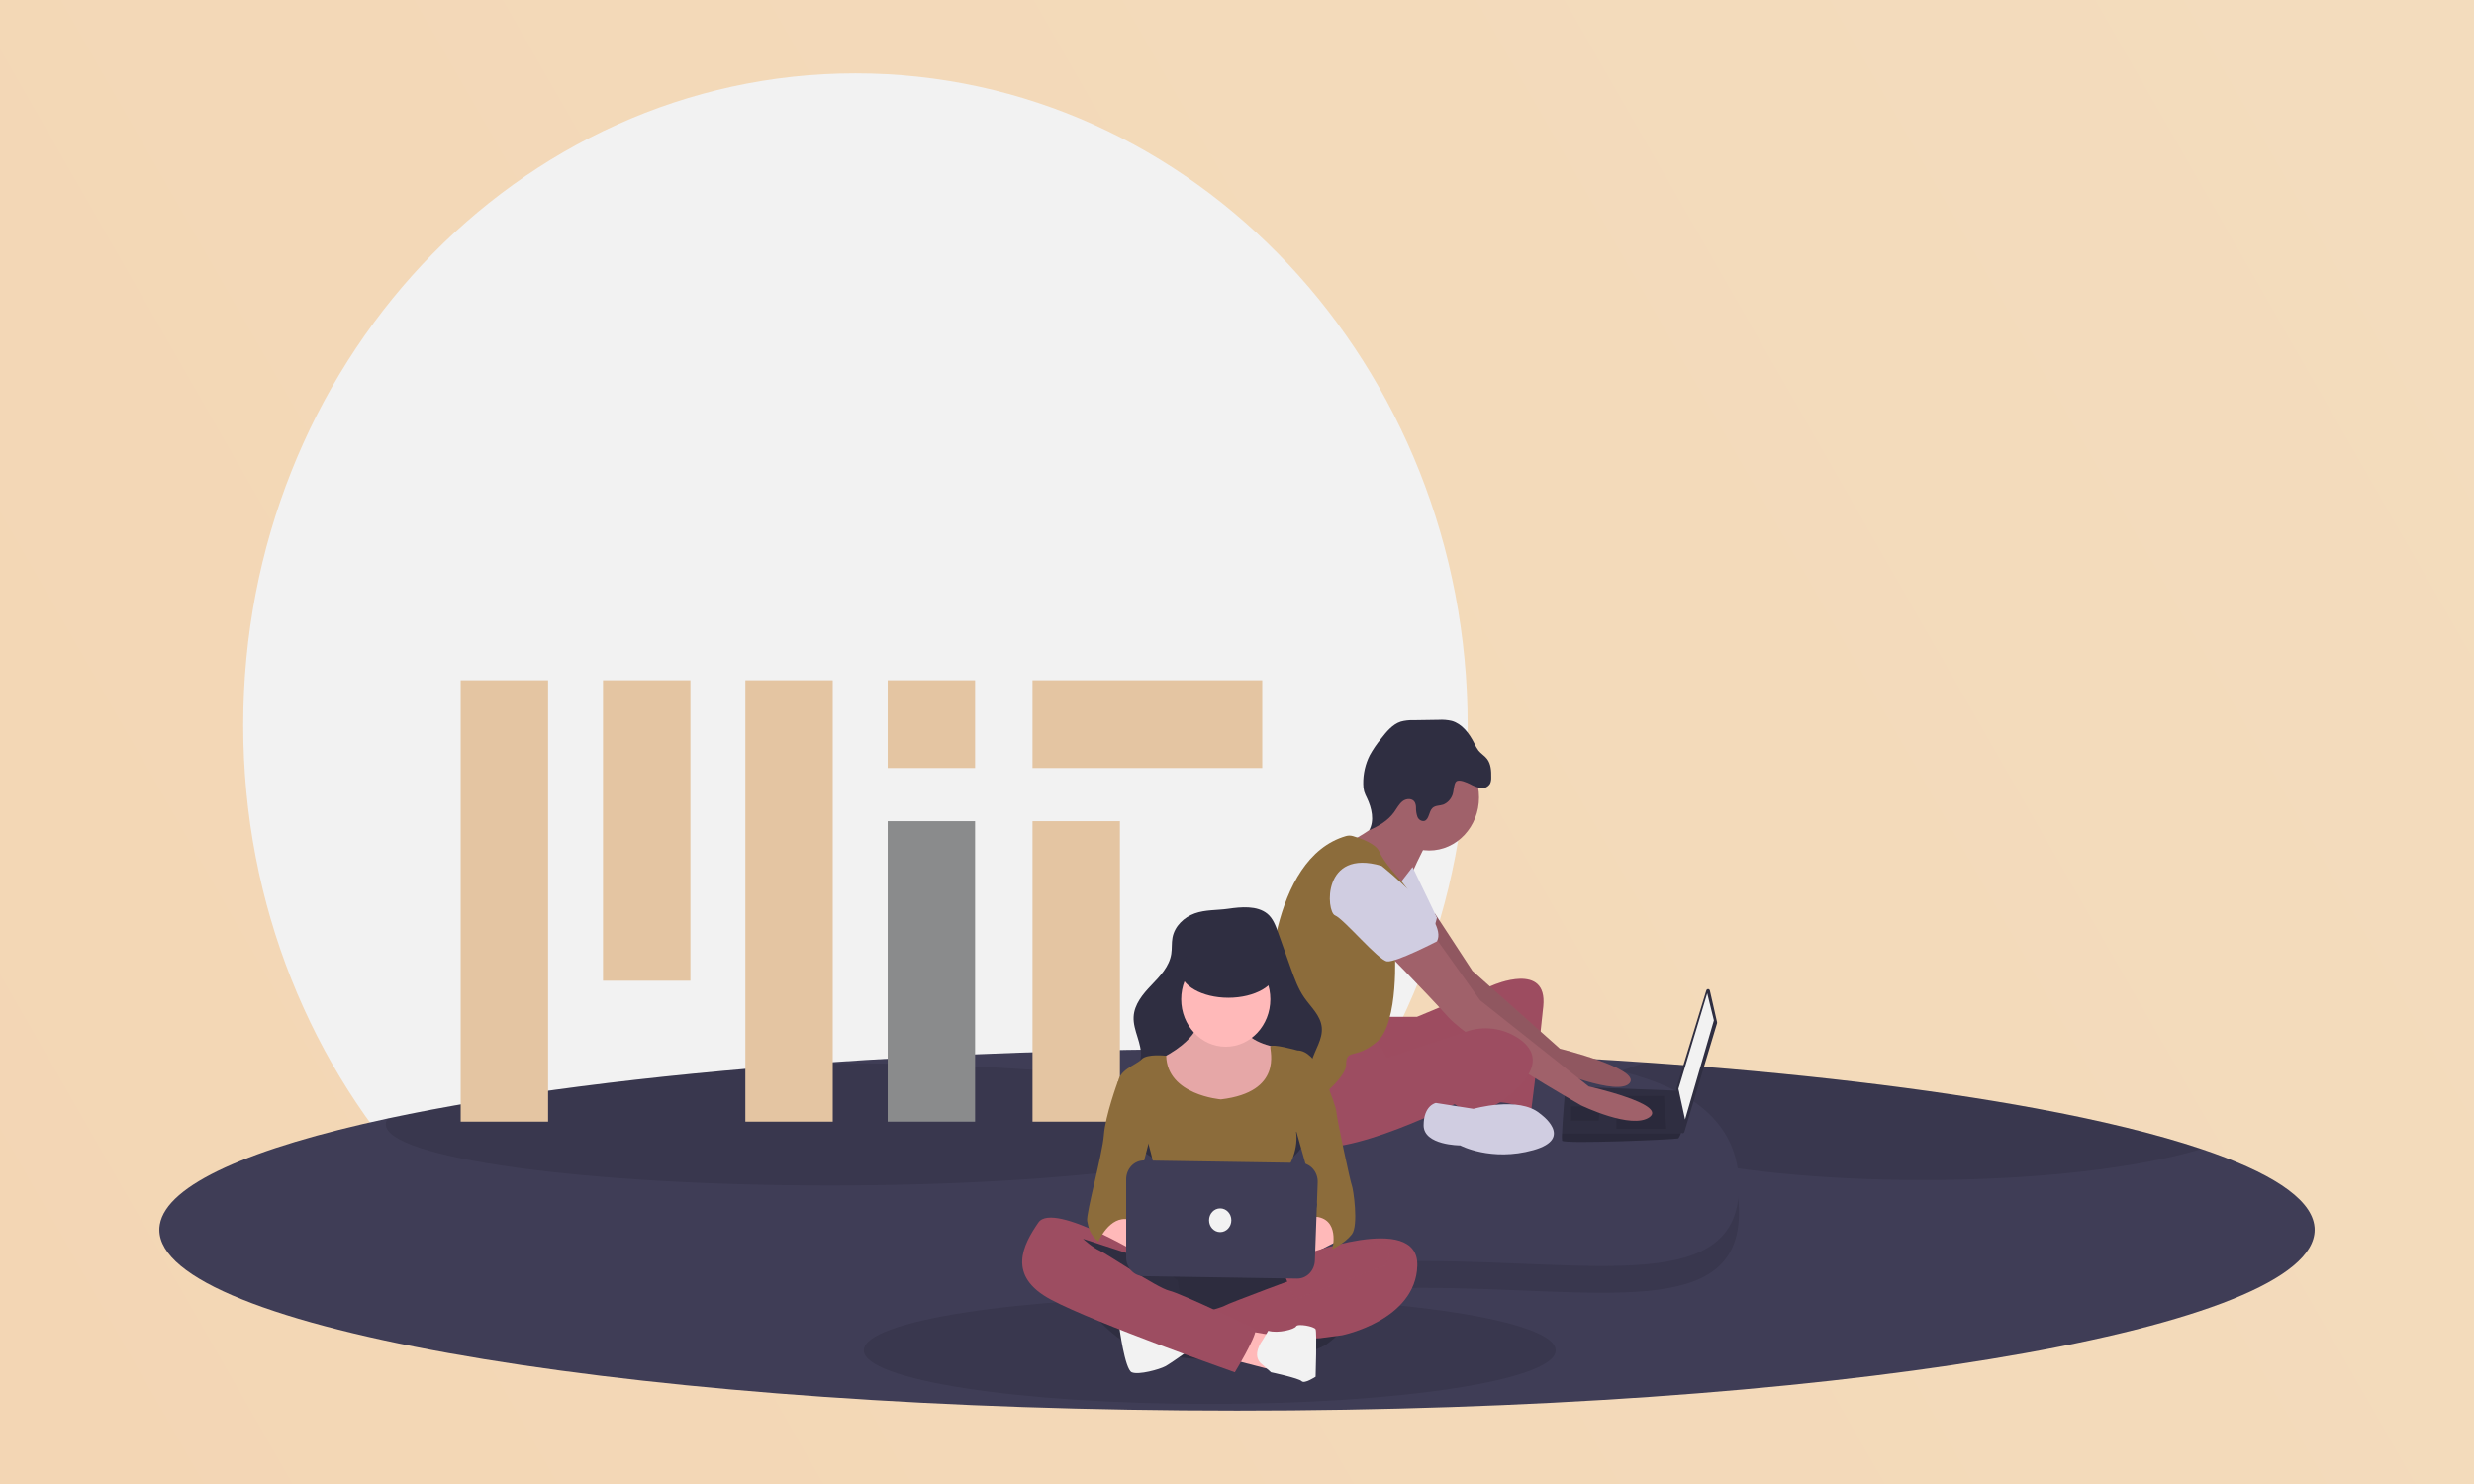 <svg width="1180" height="708" viewBox="0 0 1180 708" fill="none" xmlns="http://www.w3.org/2000/svg">
<rect x="0" y="0" width="1180" height="708" fill="#808080" stroke="none"/>
<rect width="1180" height="708" fill="url(#paint0_linear_9_218)"/>
<g clip-path="url(#clip0_9_218)">
<path d="M408.005 657.034C569.274 657.034 700.009 517.787 700.009 346.017C700.009 174.247 569.274 35 408.005 35C246.736 35 116.001 174.247 116.001 346.017C116.001 517.787 246.736 657.034 408.005 657.034Z" fill="#F2F2F2"/>
<path d="M1104 586.726C1104 587.482 1103.94 588.237 1103.83 588.984C1096.69 635.593 869.37 673 590 673C310.63 673 83.31 635.593 76.17 588.984C76.058 588.237 76.001 587.482 76 586.726C76 586.513 76 586.289 76.02 586.076C76.02 585.959 76.03 585.852 76.03 585.735C76.038 585.693 76.042 585.65 76.04 585.607C76.08 585.128 76.14 584.67 76.22 584.202C79.48 565.147 119.57 547.636 184.96 533.609C238.44 522.137 308.85 512.988 389.89 507.236C451.39 502.869 519.01 500.452 590 500.452C647.12 500.452 702.06 502.017 753.38 504.893H753.4C764.14 505.5 774.72 506.164 785.14 506.885C856.47 511.806 919.77 519.336 970.77 528.762C1002.14 534.567 1028.87 541.096 1049.96 548.169H1049.97C1082.43 559.065 1101.57 571.282 1103.78 584.202C1103.86 584.67 1103.92 585.128 1103.96 585.607C1103.96 585.65 1103.96 585.693 1103.97 585.735C1103.97 585.852 1103.98 585.959 1103.98 586.076C1104 586.289 1104 586.513 1104 586.726Z" fill="#3F3D56"/>
<path opacity="0.1" d="M577 669.805C668.127 669.805 742 658.36 742 644.242C742 630.124 668.127 618.679 577 618.679C485.873 618.679 412 630.124 412 644.242C412 658.36 485.873 669.805 577 669.805Z" fill="black"/>
<path opacity="0.1" d="M1049.96 548.169C1044.19 549.926 1037.69 551.556 1030.56 553.047C1001.2 559.203 961.14 562.984 917.03 562.984C867.75 562.984 823.58 558.266 793.65 550.8C768.81 544.601 753.77 536.538 753.77 527.687C753.77 519.911 765.41 512.711 785.14 506.885C856.47 511.806 919.77 519.336 970.77 528.762C1002.14 534.567 1028.87 541.096 1049.96 548.169Z" fill="black"/>
<path opacity="0.1" d="M608 536.399C608 552.514 513.08 565.583 396 565.583C278.92 565.583 184 552.514 184 536.399C184.025 535.382 184.362 534.402 184.96 533.609C238.44 522.137 308.85 512.988 389.89 507.236C391.92 507.226 393.957 507.222 396 507.226C513.08 507.226 608 520.284 608 536.399Z" fill="black"/>
<path d="M534.157 391.786H492.472V535.134H534.157V391.786Z" fill="#E4C5A2"/>
<path d="M397.191 324.552H355.506V535.134H397.191V324.552Z" fill="#E4C5A2"/>
<path d="M261.416 324.552H219.73V535.134H261.416V324.552Z" fill="#E4C5A2"/>
<path d="M329.303 324.552H287.618V467.9H329.303V324.552Z" fill="#E4C5A2"/>
<path d="M465.079 324.552H423.393V366.415H465.079V324.552Z" fill="#E4C5A2"/>
<path d="M465.079 391.786H423.393V535.134H465.079V391.786Z" fill="#8A8B8C"/>
<path d="M602.045 324.552H492.472V366.415H602.045V324.552Z" fill="#E4C5A2"/>
<path opacity="0.1" d="M829.417 578.565C829.417 630.476 761.483 614.419 678.304 614.419C595.125 614.419 528.2 630.476 528.2 578.565C528.2 526.654 596.125 515.364 679.304 515.364C762.483 515.364 829.417 526.654 829.417 578.565Z" fill="black"/>
<path d="M829.417 565.784C829.417 617.695 761.483 601.638 678.304 601.638C595.125 601.638 528.2 617.695 528.2 565.784C528.2 513.873 596.125 502.583 679.304 502.583C762.483 502.583 829.417 513.873 829.417 565.784Z" fill="#3F3D56"/>
<path d="M815.542 472.593L818.975 487.679C819.013 487.847 819.007 488.023 818.958 488.188L803.382 540.031C803.321 540.236 803.195 540.413 803.026 540.531C802.857 540.649 802.655 540.702 802.453 540.681C802.252 540.66 802.063 540.566 801.919 540.415C801.775 540.263 801.684 540.064 801.661 539.85L799.506 519.654C799.492 519.52 799.505 519.384 799.544 519.256L813.841 472.523C813.9 472.328 814.018 472.159 814.176 472.042C814.334 471.925 814.524 471.866 814.716 471.874C814.908 471.881 815.093 471.956 815.242 472.086C815.391 472.216 815.496 472.394 815.542 472.593V472.593Z" fill="#2F2E41"/>
<path d="M814.278 473.867L817.449 486.81L803.711 534.082L800.541 519.451L814.278 473.867Z" fill="#F2F2F2"/>
<path d="M745.064 544.212C745.592 545.9 800.013 543.649 800.541 543.086C801.002 542.382 801.392 541.627 801.704 540.835C802.2 539.71 802.655 538.584 802.655 538.584L800.541 520.362L746.649 518.325C746.649 518.325 745.302 533.767 745.027 540.835C744.933 541.959 744.946 543.091 745.064 544.212V544.212Z" fill="#2F2E41"/>
<path opacity="0.1" d="M793.673 522.827L794.729 538.584H770.953V522.827H793.673Z" fill="black"/>
<path opacity="0.1" d="M763.028 527.892L763.17 527.862L762.5 534.645H749.291V527.892H763.028Z" fill="black"/>
<path opacity="0.1" d="M745.064 544.212C745.592 545.9 800.013 543.649 800.541 543.086C801.002 542.382 801.392 541.627 801.704 540.835H745.027C744.933 541.959 744.946 543.091 745.064 544.212V544.212Z" fill="black"/>
<path d="M661.055 485.122H675.849L712.306 469.928C712.306 469.928 738.195 458.673 736.082 480.057C733.968 501.442 730.27 530.143 730.27 530.143C730.27 530.143 718.646 524.515 712.306 526.204C705.966 527.892 710.193 491.875 710.193 491.875C710.193 491.875 658.414 518.325 653.659 514.948C648.903 511.572 647.847 487.936 647.847 487.936L661.055 485.122Z" fill="#9D4D61"/>
<path opacity="0.1" d="M661.055 485.122H675.849L712.306 469.928C712.306 469.928 738.195 458.673 736.082 480.057C733.968 501.442 730.27 530.143 730.27 530.143C730.27 530.143 718.646 524.515 712.306 526.204C705.966 527.892 710.193 491.875 710.193 491.875C710.193 491.875 658.414 518.325 653.659 514.948C648.903 511.572 647.847 487.936 647.847 487.936L661.055 485.122Z" fill="#9D4D61"/>
<path d="M684.363 435.776L702.267 463.175L744.007 500.317C744.007 500.317 782.577 509.884 777.294 516.637C772.01 523.39 739.78 509.884 739.78 509.884C739.78 509.884 691.7 472.742 690.115 469.928C688.53 467.114 671.094 440.664 671.094 440.664L684.363 435.776Z" fill="#A0616A"/>
<path opacity="0.1" d="M684.363 435.776L702.267 463.175L744.007 500.317C744.007 500.317 782.577 509.884 777.294 516.637C772.01 523.39 739.78 509.884 739.78 509.884C739.78 509.884 691.7 472.742 690.115 469.928C688.53 467.114 671.094 440.664 671.094 440.664L684.363 435.776Z" fill="black"/>
<path d="M681.661 405.773C694.792 405.773 705.437 394.435 705.437 380.449C705.437 366.463 694.792 355.125 681.661 355.125C668.53 355.125 657.885 366.463 657.885 380.449C657.885 394.435 668.53 405.773 681.661 405.773Z" fill="#A0616A"/>
<path d="M680.076 402.96C680.076 402.96 672.151 417.591 670.566 425.47C668.981 433.349 646.79 409.713 646.79 409.713L643.884 401.553C643.884 401.553 664.754 391.142 663.169 382.7C661.584 374.259 680.076 402.96 680.076 402.96Z" fill="#A0616A"/>
<path d="M673.736 413.652L685.36 437.851C685.36 437.851 682.718 449.669 678.491 450.794C674.264 451.92 656.3 436.162 656.3 436.162L673.736 413.652Z" fill="#D0CDE1"/>
<path d="M684.303 446.855L705.966 477.244L757.744 518.325C757.744 518.325 795.258 526.766 786.804 532.957C778.35 539.147 754.046 527.329 754.046 527.329C754.046 527.329 701.739 497.503 690.643 485.122C679.548 472.742 658.942 451.92 658.942 451.92L684.303 446.855Z" fill="#A0616A"/>
<path d="M655.244 494.126L661.584 504.819L699.423 492.139C703.522 490.728 707.86 490.282 712.137 490.831C716.414 491.381 720.528 492.913 724.194 495.322C730.798 499.754 735.025 506.789 725.515 517.2C706.494 538.022 693.813 526.766 693.813 526.766C693.813 526.766 629.882 558.844 619.315 543.086C608.748 527.329 608.22 519.451 608.22 519.451C608.22 519.451 648.903 492.438 655.244 494.126Z" fill="#9D4D61"/>
<path d="M734.497 531.268C734.497 531.268 751.404 543.086 731.327 548.714C711.249 554.342 696.455 546.463 696.455 546.463C696.455 546.463 679.019 546.463 679.019 536.896C679.019 527.329 684.831 526.204 684.831 526.204L702.795 529.017C702.795 529.017 724.458 522.827 734.497 531.268Z" fill="#D0CDE1"/>
<path d="M701.166 374.079C702.728 374.974 704.407 375.615 706.148 375.98C707.023 376.146 707.924 376.037 708.741 375.664C709.557 375.291 710.254 374.672 710.744 373.883C711.132 372.947 711.311 371.928 711.266 370.905C711.329 367.815 711.119 364.475 709.281 362.083C708.111 360.561 706.403 359.602 705.191 358.117C704.377 357.004 703.684 355.797 703.124 354.519C700.769 349.807 697.281 345.278 692.434 343.92C690.385 343.451 688.286 343.28 686.194 343.412L673.988 343.595C672.011 343.527 670.034 343.754 668.116 344.268C664.187 345.533 661.326 349.052 658.706 352.418C656.673 354.871 654.865 357.528 653.31 360.35C651.201 364.54 650.134 369.235 650.212 373.988C650.196 375.207 650.344 376.423 650.651 377.597C651.011 378.674 651.456 379.716 651.983 380.713C654.272 385.501 655.631 391.483 653.053 396.102C657.531 394.154 661.962 391.599 664.916 387.519C666.238 385.694 667.274 383.557 669.035 382.218C670.796 380.879 673.666 380.763 674.796 382.728C675.184 383.523 675.384 384.408 675.378 385.304C675.343 386.785 675.569 388.26 676.046 389.651C676.302 390.34 676.77 390.915 677.374 391.282C677.978 391.649 678.681 391.786 679.368 391.67C681.669 390.98 681.448 387.219 683.22 385.511C684.566 384.214 686.642 384.462 688.37 383.873C689.361 383.472 690.263 382.856 691.018 382.063C691.773 381.271 692.365 380.32 692.757 379.271C693.412 377.708 693.402 373.616 694.641 372.769C696.194 371.707 699.726 373.395 701.166 374.079Z" fill="#2F2E41"/>
<path d="M641.996 398.883C643.066 398.579 644.192 398.582 645.26 398.892C648.652 399.862 656.255 402.429 657.885 406.336C659.999 411.401 667.396 419.28 667.396 419.28C667.396 419.28 677.434 429.972 675.321 437.288C673.208 444.604 665.282 453.045 665.282 453.045C665.282 453.045 667.396 487.936 656.829 496.94C646.261 505.944 642.035 499.754 642.035 508.196C642.035 516.637 609.277 543.086 602.936 526.767C602.936 526.767 606.106 496.378 605.05 485.685C604.008 475.147 605.533 409.398 641.996 398.883Z" fill="#8C6C3B"/>
<path d="M658.942 413.089C658.942 413.089 691.172 438.413 685.36 449.106C685.36 449.106 665.811 459.235 661.584 458.673C657.357 458.11 640.978 438.413 636.751 436.725C632.524 435.037 630.411 404.648 658.942 413.089Z" fill="#D0CDE1"/>
<path d="M569.811 435.782C564.798 437.585 560.257 441.803 559.23 447.331C558.754 449.893 559.046 452.557 558.646 455.134C557.717 461.111 553.312 465.676 549.249 469.916C545.187 474.156 540.991 479.083 540.694 485.133C540.37 491.758 544.881 497.964 544.1 504.546C543.193 512.192 535.611 517.147 533.736 524.591C532.485 529.562 534.018 534.917 536.542 539.306C541.35 547.669 549.57 553.347 558.322 556.391C567.075 559.435 576.398 560.076 585.605 560.178C596.815 560.303 608.988 559.278 617.411 551.397C622.222 546.856 625.244 540.544 625.87 533.729C626.67 524.6 623.093 515.168 625.56 506.384C627.113 500.856 631.007 495.808 630.426 490.071C629.858 484.462 625.258 480.486 622.103 475.955C619.157 471.724 617.369 466.727 615.617 461.802L609.622 444.947C608.444 441.634 607.15 438.149 604.523 435.975C599.607 431.904 591.701 432.704 585.952 433.543C580.619 434.322 574.94 433.937 569.811 435.782Z" fill="#2F2E41"/>
<path d="M571.688 484.878C571.688 484.878 574.346 494.078 554.414 504.692C534.483 515.306 556.408 526.628 556.408 526.628L579.661 532.29C579.661 532.29 603.578 528.751 606.235 524.506C608.893 520.26 613.543 506.107 612.215 503.984C611.22 502.473 610.109 501.053 608.893 499.739C608.893 499.739 592.948 496.908 593.612 489.124C594.277 481.34 571.688 484.878 571.688 484.878Z" fill="#FFB9B9"/>
<path opacity="0.1" d="M571.688 484.878C571.688 484.878 574.346 494.078 554.414 504.692C534.483 515.306 556.408 526.628 556.408 526.628L579.661 532.29C579.661 532.29 603.578 528.751 606.235 524.506C608.893 520.26 613.543 506.107 612.215 503.984C611.22 502.473 610.109 501.053 608.893 499.739C608.893 499.739 592.948 496.908 593.612 489.124C594.277 481.34 571.688 484.878 571.688 484.878Z" fill="black"/>
<path d="M584.643 499.385C596.385 499.385 605.903 489.247 605.903 476.741C605.903 464.235 596.385 454.096 584.643 454.096C572.902 454.096 563.383 464.235 563.383 476.741C563.383 489.247 572.902 499.385 584.643 499.385Z" fill="#FFB9B9"/>
<path d="M582.318 524.506C582.318 524.506 556.714 522.511 556.229 503.695C556.229 503.695 547.106 502.569 544.449 505.4C541.791 508.23 533.155 510.353 533.155 517.429C533.155 524.506 547.771 545.734 547.771 545.734C547.771 545.734 555.743 574.04 552.421 578.993C549.099 583.946 548.435 596.684 548.435 596.684C548.435 596.684 581.654 593.853 586.969 596.684C592.284 599.514 613.543 599.514 614.872 596.684C616.201 593.853 613.543 558.472 613.543 558.472C613.543 558.472 619.523 549.98 618.194 540.073L634.139 520.26C634.139 520.26 628.16 501.154 618.858 501.154C618.858 501.154 606.235 497.616 605.903 499.385C605.571 501.154 612.215 520.967 582.318 524.506Z" fill="#8C6C3B"/>
<path d="M522.525 586.777C522.525 586.777 528.504 596.684 543.785 598.807C559.065 600.93 561.723 595.269 560.394 593.853C559.065 592.438 543.12 586.069 543.12 586.069L533.819 578.285L522.525 586.777Z" fill="#FFB9B9"/>
<path d="M631.481 578.285L614.208 588.9C614.208 588.9 591.619 587.485 600.256 594.561C608.893 601.637 624.838 598.807 624.838 598.807L640.118 591.023L631.481 578.285Z" fill="#FFB9B9"/>
<path d="M545.113 596.684C545.113 596.684 529.168 638.434 548.435 644.803C567.702 651.171 620.851 649.756 632.81 641.264C644.769 632.773 648.091 621.451 646.098 617.913C644.104 614.375 630.817 604.468 621.516 603.76C612.215 603.052 545.113 596.684 545.113 596.684Z" fill="#2F2E41"/>
<path opacity="0.05" d="M545.113 596.684C545.113 596.684 529.168 638.434 548.435 644.803C567.702 651.171 620.851 649.756 632.81 641.264C644.769 632.773 648.091 621.451 646.098 617.913C644.104 614.375 630.817 604.468 621.516 603.76C612.215 603.052 545.113 596.684 545.113 596.684Z" fill="black"/>
<path d="M620.378 599.278C620.378 599.278 676.659 577.578 675.994 603.76C675.33 629.942 640.118 637.019 640.118 637.019L629.488 638.434L571.024 640.557C571.024 640.557 573.017 629.235 568.366 627.82C568.366 627.82 583.647 623.574 584.311 622.866C584.975 622.159 622.845 608.006 625.502 607.298C628.159 606.591 636.132 600.93 642.111 601.637C642.111 601.637 648.755 595.976 656.063 597.391L635.468 598.807L620.378 599.278Z" fill="#9D4D61"/>
<path opacity="0.1" d="M620.378 599.278C620.378 599.278 676.659 577.578 675.994 603.76C675.33 629.942 640.118 637.019 640.118 637.019L629.488 638.434L571.024 640.557C571.024 640.557 573.017 629.235 568.366 627.82C568.366 627.82 583.647 623.574 584.311 622.866C584.975 622.159 622.845 608.006 625.502 607.298C628.159 606.591 636.132 600.93 642.111 601.637C642.111 601.637 648.755 595.976 656.063 597.391L635.468 598.807L620.378 599.278Z" fill="#9D4D61"/>
<path d="M610.434 602.792L617.53 620.036L660.714 603.76L664.036 594.561L652.741 592.438L630.035 596.684L620.187 599.514L610.434 602.792Z" fill="#9D4D61"/>
<path opacity="0.1" d="M610.434 602.792L617.53 620.036L660.714 603.76L664.036 594.561L652.741 592.438L630.035 596.684L620.187 599.514L610.434 602.792Z" fill="#9D4D61"/>
<path d="M518.538 623.574C518.538 623.574 531.161 640.557 545.778 644.803C560.394 649.048 568.366 643.387 568.366 643.387L563.716 623.574L561.723 610.836L553.086 604.468L535.812 595.976L515.217 588.9C515.217 588.9 506.58 587.485 506.58 588.9C506.58 590.315 514.552 611.544 514.552 611.544L518.538 623.574Z" fill="#2F2E41"/>
<path d="M533.819 632.773C533.819 632.773 536.476 653.294 539.798 654.709C543.12 656.125 553.086 653.294 555.743 651.879C558.401 650.464 567.434 643.934 567.434 643.934C567.434 643.934 535.812 631.358 533.819 632.773Z" fill="#F2F2F2"/>
<path d="M594.277 634.896L606.9 637.019L605.571 653.294L587.964 648.739L594.277 634.896Z" fill="#FFB9B9"/>
<path d="M602.186 639.425C602.186 639.425 596.27 646.926 602.249 651.171L606.235 654.709C606.235 654.709 619.523 657.54 620.851 658.955C622.18 660.37 627.495 656.832 627.495 656.832C627.495 656.832 628.16 635.603 627.495 634.188C626.831 632.773 618.858 631.358 618.194 632.773C617.53 634.188 609.557 636.311 604.907 634.896L602.186 639.425Z" fill="#F2F2F2"/>
<path d="M549.099 601.637C549.099 601.637 502.594 572.624 495.285 583.239C487.977 593.853 480.005 608.714 501.265 620.036C522.525 631.358 588.962 654.709 588.962 654.709C588.962 654.709 598.927 638.434 598.927 634.188C598.927 634.188 563.716 617.205 557.736 615.79C551.757 614.375 527.84 598.099 524.518 596.684C521.196 595.269 516.545 591.023 516.545 591.023L549.099 601.637Z" fill="#9D4D61"/>
<path d="M535.812 513.891L533.155 516.014C533.155 516.014 527.175 532.29 526.511 541.489C525.846 550.688 517.874 578.993 518.538 582.531C519.203 586.069 519.867 588.9 523.853 592.438C523.853 592.438 529.168 579.701 538.47 581.824L549.764 537.951L535.812 513.891Z" fill="#8C6C3B"/>
<path d="M628.824 513.891L634.139 520.26C634.139 520.26 637.461 528.751 637.461 530.874C637.461 532.997 644.104 564.133 644.769 565.548C645.433 566.963 648.091 584.654 644.769 588.9C641.447 593.146 635.468 595.976 635.468 595.976C635.468 595.976 639.454 581.116 626.831 580.408L628.16 574.747L616.201 532.29L628.824 513.891Z" fill="#8C6C3B"/>
<path d="M537.141 562.61V599.884C537.141 602.238 538.01 604.497 539.561 606.174C541.112 607.85 543.22 608.809 545.43 608.844L618.615 609.999C620.811 610.034 622.934 609.152 624.528 607.542C626.122 605.932 627.062 603.722 627.147 601.383L628.493 564.105C628.536 562.911 628.354 561.72 627.959 560.602C627.563 559.484 626.962 558.461 626.19 557.594C625.418 556.727 624.491 556.034 623.464 555.554C622.436 555.074 621.329 554.818 620.207 554.801L545.676 553.65C544.561 553.633 543.454 553.852 542.419 554.295C541.384 554.737 540.443 555.394 539.648 556.228C538.854 557.062 538.223 558.056 537.793 559.151C537.363 560.247 537.141 561.423 537.141 562.61V562.61Z" fill="#3F3D56"/>
<path d="M585.89 476.015C598.529 476.015 608.774 470.139 608.774 462.89C608.774 455.642 598.529 449.765 585.89 449.765C573.252 449.765 563.006 455.642 563.006 462.89C563.006 470.139 573.252 476.015 585.89 476.015Z" fill="#2F2E41"/>
<path d="M581.986 587.838C584.921 587.838 587.301 585.304 587.301 582.177C587.301 579.051 584.921 576.516 581.986 576.516C579.05 576.516 576.671 579.051 576.671 582.177C576.671 585.304 579.05 587.838 581.986 587.838Z" fill="#F2F2F2"/>
</g>
<defs>
<linearGradient id="paint0_linear_9_218" x1="13" y1="708" x2="1156" y2="52.5" gradientUnits="userSpaceOnUse">
<stop stop-color="#F3D6B4"/>
<stop offset="1" stop-color="#F3DCBD"/>
</linearGradient>
<clipPath id="clip0_9_218">
<rect width="1028" height="638" fill="white" transform="translate(76 35)"/>
</clipPath>
</defs>
</svg>
